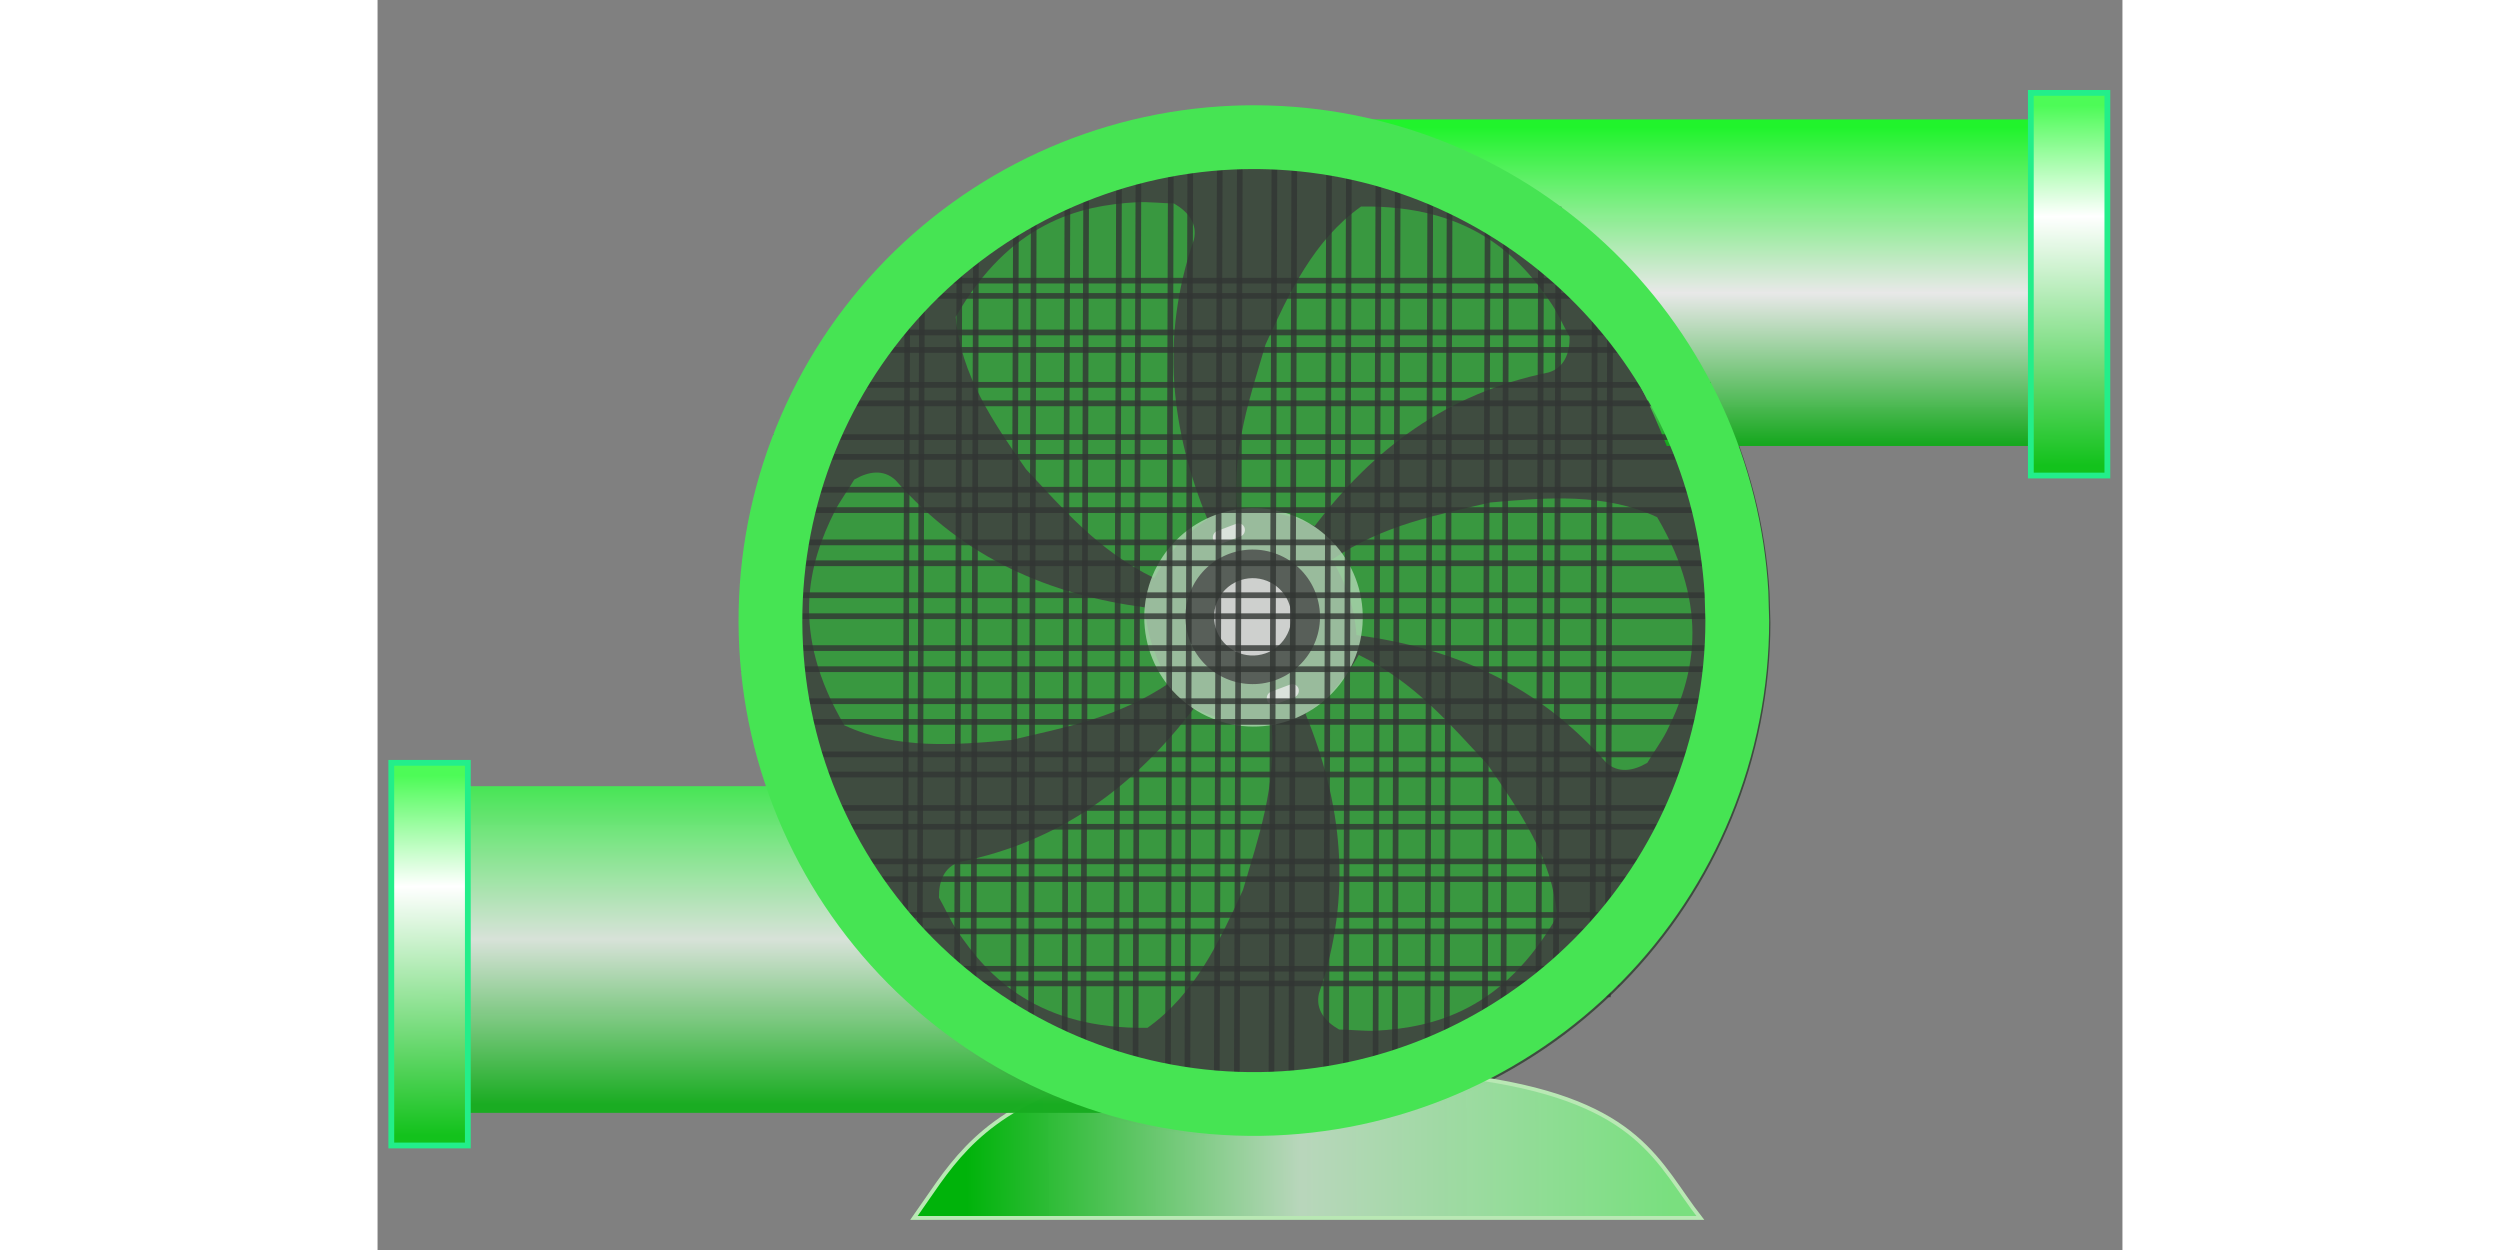 <svg width="50" height="25" viewBox="0 0 342 245" fill="none" xmlns="http://www.w3.org/2000/svg" oncontextmenu="return false">
  <rect x="0" y="0" width="342" height="245" fill="#808080" stroke="none"/>
  <style>
    @import url(css/mystyles.css);
  </style>
<g id="Q_ON 1">
<g id="layer2">
<path id="path12903" d="M273 121.999C273 148.537 262.556 174.009 243.924 192.908C225.293 211.806 199.973 222.612 173.437 222.99C146.902 223.368 121.284 213.286 102.122 194.926C82.961 176.566 71.795 151.401 71.04 124.874C70.284 98.347 80 72.588 98.086 53.167C116.172 33.746 141.174 22.224 167.688 21.091C194.202 19.958 220.097 29.306 239.773 47.113C259.45 64.921 271.327 89.757 272.837 116.252" fill="#3F4C40"/>
</g>
<g id="layer4">
<path id="rect29661" d="M216.206 211.422C202.848 214.848 188.218 216.685 173.355 216.803C160.063 216.898 146.865 215.616 134.517 213.03C116.482 219.861 111.711 229.477 105.134 238.714H259.266C250.936 228.071 247.659 216.131 216.206 211.422V211.422Z" fill="url(#paint0_linear_0:1)" stroke="#B9E8B4" stroke-width="0.756" stroke-linecap="square"/>
</g>
<g id="layer1">
<path id="rect6772" opacity="0.801" d="M231.207 179.539C220.724 197.905 207.176 201.424 195.626 202.02C193.517 202.129 190.336 201.785 188.466 201.789C185.652 200.182 183.808 197.841 184.514 194.733C191.233 175.245 188.965 157.296 181.875 139.873C186.909 136.516 189.945 132.54 192.318 128.359C203.396 133.788 210.138 141.913 217.436 149.693C223.823 158.85 230.252 168.22 231.208 179.54L231.207 179.539Z" fill="#39AB40"/>
<path id="path9203" opacity="0.801" d="M113.325 62.115C123.809 43.749 137.356 40.23 148.907 39.634C151.015 39.525 154.196 39.869 156.066 39.867C158.88 41.474 160.725 43.814 160.018 46.922C153.299 66.41 155.567 84.359 162.657 101.782C157.623 105.139 154.587 109.115 152.214 113.296C141.136 107.868 134.394 99.742 127.096 91.962C120.709 82.805 114.28 73.435 113.325 62.115H113.325Z" fill="#39AB40"/>
<path id="path9205" opacity="0.801" d="M91.492 142.159C80.762 123.936 84.439 110.43 89.66 100.11C90.613 98.227 92.493 95.637 93.42 94.013C96.212 92.369 99.16 91.931 101.506 94.089C115.08 109.601 131.784 116.552 150.427 119.055C150.839 125.092 152.781 129.702 155.231 133.839C145.016 140.756 134.614 142.57 124.236 145.037C113.117 146.031 101.791 146.954 91.492 142.159L91.492 142.159Z" fill="#39AB40"/>
<path id="path9207" opacity="0.801" d="M250.8 101.368C261.53 119.591 257.852 133.097 252.631 143.417C251.678 145.301 249.799 147.89 248.872 149.514C246.079 151.158 243.132 151.596 240.785 149.439C227.211 133.926 210.508 126.976 191.864 124.472C191.452 118.435 189.51 113.825 187.06 109.688C197.276 102.772 207.677 100.958 218.055 98.49C229.175 97.497 240.501 96.573 250.8 101.368L250.8 101.368Z" fill="#39AB40"/>
<path id="path9209" opacity="0.801" d="M192.773 40.478C213.919 40.183 223.83 50.067 230.209 59.715C231.373 61.476 232.691 64.392 233.644 66.001C233.688 69.241 232.609 72.019 229.573 72.988C209.373 77.096 195.062 88.164 183.652 103.12C178.204 100.488 173.237 99.891 168.43 99.971C167.481 87.671 171.057 77.737 174.054 67.499C178.699 57.347 183.506 47.051 192.773 40.479L192.773 40.478Z" fill="#39AB40"/>
<path id="path9211" opacity="0.801" d="M150.904 201.453C129.758 201.748 119.847 191.864 113.468 182.217C112.304 180.456 110.986 177.54 110.034 175.931C109.989 172.691 111.068 169.913 114.105 168.944C134.305 164.835 148.616 153.767 160.025 138.812C165.473 141.444 170.44 142.04 175.248 141.96C176.196 154.261 172.62 164.195 169.623 174.432C164.978 184.584 160.171 194.881 150.904 201.452L150.904 201.453Z" fill="#39AB40"/>
<path id="path9235" opacity="0.801" d="M152.746 130.982C150.122 126.004 149.563 120.195 151.189 114.808C152.815 109.422 156.496 104.892 161.436 102.198C166.375 99.504 172.177 98.862 177.586 100.411C182.995 101.96 187.577 105.576 190.341 110.477C193.105 115.378 193.829 121.169 192.357 126.6C190.885 132.03 187.335 136.663 182.474 139.497C177.613 142.33 171.832 143.137 166.381 141.742C160.93 140.348 156.247 136.864 153.345 132.044" fill="#B0D6B2"/>
<path id="rect9339" opacity="0.801" d="M175.991 138.047L179.7 136.656C180.377 136.402 180.738 135.642 180.508 134.957C180.278 134.272 179.542 133.923 178.866 134.177L175.157 135.568C174.481 135.821 174.119 136.582 174.349 137.267C174.58 137.952 175.315 138.301 175.991 138.047Z" fill="#ECECEC"/>
<path id="rect9339-8" opacity="0.801" d="M165.423 106.539L169.132 105.148C169.808 104.894 170.17 104.133 169.94 103.448C169.709 102.764 168.974 102.414 168.298 102.668L164.589 104.059C163.912 104.313 163.551 105.074 163.781 105.758C164.011 106.443 164.747 106.792 165.423 106.539Z" fill="#ECECEC"/>
<path id="path11875" opacity="0.801" d="M159.869 127.05C158.253 123.985 157.909 120.407 158.91 117.089C159.912 113.772 162.178 110.982 165.22 109.323C168.263 107.664 171.835 107.269 175.167 108.223C178.498 109.177 181.319 111.404 183.022 114.422C184.724 117.44 185.17 121.007 184.264 124.351C183.357 127.696 181.17 130.549 178.177 132.294C175.183 134.039 171.623 134.536 168.266 133.677C164.909 132.818 162.025 130.672 160.238 127.704" fill="#494949"/>
<path id="path11966" opacity="0.801" d="M164.828 124.436C163.899 122.674 163.701 120.617 164.277 118.71C164.853 116.802 166.156 115.198 167.905 114.244C169.654 113.29 171.708 113.063 173.624 113.612C175.539 114.16 177.161 115.441 178.14 117.176C179.119 118.911 179.375 120.962 178.854 122.885C178.333 124.808 177.075 126.448 175.354 127.452C173.633 128.455 171.586 128.74 169.656 128.247C167.726 127.753 166.068 126.519 165.04 124.812" fill="#ECECEC"/>
</g>
<g id="layer7">
<path id="rect15660" d="M194.148 23.398H328.12V87.421H252.687C239.014 53.052 219.773 31.103 194.148 23.398Z" fill="url(#paint1_linear_0:1)"/>
<path id="rect26505" d="M339.044 18.207H324.044V93.207H339.044V18.207Z" fill="url(#paint2_linear_0:1)" stroke="#23EE8A" stroke-width="1.134" stroke-linecap="square"/>
<path id="path29629" d="M148.869 218.124H7.991V154.101H87.312C101.69 188.47 121.923 210.419 148.869 218.124V218.124Z" fill="url(#paint3_linear_0:1)"/>
<path id="rect26505-0" d="M17.695 149.516H2.695V224.516H17.695V149.516Z" fill="url(#paint4_linear_0:1)" stroke="#23EE8A" stroke-width="1.134" stroke-linecap="square"/>
</g>
<g id="layer5">
<path id="rect6140" opacity="0.801" d="M245.385 55.007H99.531V57.997H245.385V55.007Z" stroke="#323634" stroke-width="1.104" stroke-linecap="square"/>
<path id="rect6140-0" opacity="0.801" d="M253.363 65.159H89.078V68.585H253.363V65.159Z" stroke="#323634" stroke-width="1.127" stroke-linecap="square"/>
<path id="rect6140-5" opacity="0.801" d="M260.772 75.432H84.144V79.053H260.772V75.432Z" stroke="#323634" stroke-width="1.134" stroke-linecap="square"/>
<path id="rect6140-6" opacity="0.801" d="M263.237 85.675H78.143V89.551H263.237V85.675Z" stroke="#323634" stroke-width="1.125" stroke-linecap="square"/>
<path id="rect6140-8" opacity="0.801" d="M267.118 95.989H75.323V99.978H267.118V95.989Z" stroke="#323634" stroke-width="1.128" stroke-linecap="square"/>
<path id="rect6140-4" opacity="0.801" d="M268.88 106.307H72.854V110.399H268.88V106.307Z" stroke="#323634" stroke-width="1.126" stroke-linecap="square"/>
<path id="rect6140-2" opacity="0.801" d="M269.762 116.667H72.325V120.78H269.762V116.667Z" stroke="#323634" stroke-width="1.127" stroke-linecap="square"/>
<path id="rect6140-9" opacity="0.801" d="M268.879 127.025H71.794V131.163H268.879V127.025Z" stroke="#323634" stroke-width="1.123" stroke-linecap="square"/>
<path id="rect6140-0-6" opacity="0.801" d="M267.822 137.44H73.912V141.489H267.822V137.44Z" stroke="#323634" stroke-width="1.126" stroke-linecap="square"/>
<path id="rect6140-5-1" opacity="0.801" d="M265.706 147.861H76.381V151.808H265.706V147.861Z" stroke="#323634" stroke-width="1.127" stroke-linecap="square"/>
<path id="rect6140-6-5" opacity="0.801" d="M262.239 158.364H82.677V162.046H262.239V158.364Z" stroke="#323634" stroke-width="1.106" stroke-linecap="square"/>
<path id="rect6140-8-7" opacity="0.801" d="M257.19 168.838H87.726V172.312H257.19V168.838Z" stroke="#323634" stroke-width="1.092" stroke-linecap="square"/>
<path id="rect6140-4-1" opacity="0.801" d="M251.099 179.333H93.817V182.558H251.099V179.333Z" stroke="#323634" stroke-width="1.109" stroke-linecap="square"/>
<path id="rect6140-2-3" opacity="0.801" d="M242.845 189.873H102.071V192.759H242.845V189.873Z" stroke="#323634" stroke-width="1.099" stroke-linecap="square"/>
<path id="rect6383" opacity="0.801" d="M103.849 53.871L103.391 193.495L106.253 193.504L106.712 53.88L103.849 53.871Z" stroke="#323634" stroke-width="1.098" stroke-linecap="square"/>
<path id="rect6385" opacity="0.801" d="M114.062 44.74L113.543 202.692L116.781 202.703L117.3 44.751L114.062 44.74Z" stroke="#323634" stroke-width="1.112" stroke-linecap="square"/>
<path id="rect6387" opacity="0.801" d="M125.138 38.686L124.579 208.761L128.066 208.773L128.624 38.698L125.138 38.686Z" stroke="#323634" stroke-width="1.112" stroke-linecap="square"/>
<path id="rect6389" opacity="0.801" d="M135.228 34.224L134.641 213.289L138.312 213.301L138.9 34.236L135.228 34.224Z" stroke="#323634" stroke-width="1.112" stroke-linecap="square"/>
<path id="rect6391" opacity="0.801" d="M145.34 30.972L144.731 216.608L148.536 216.62L149.146 30.985L145.34 30.972Z" stroke="#323634" stroke-width="1.112" stroke-linecap="square"/>
<path id="rect6393" opacity="0.801" d="M155.505 25.117L154.894 217.809L158.708 217.822L159.319 25.13L155.505 25.117Z" stroke="#323634" stroke-width="1.112" stroke-linecap="square"/>
<path id="rect6395" opacity="0.801" d="M165.093 25.932L164.464 219.697L168.392 219.711L169.021 25.945L165.093 25.932Z" stroke="#323634" stroke-width="1.112" stroke-linecap="square"/>
<path id="rect6397" opacity="0.801" d="M175.806 26.354L175.181 218.999L179.08 219.012L179.704 26.367L175.806 26.354Z" stroke="#323634" stroke-width="1.112" stroke-linecap="square"/>
<path id="rect6399" opacity="0.801" d="M186.514 28.264L185.893 217.507L189.772 217.519L190.394 28.276L186.514 28.264Z" stroke="#323634" stroke-width="1.112" stroke-linecap="square"/>
<path id="rect6401" opacity="0.801" d="M196.188 27.673L195.581 215.31L199.37 215.323L199.977 27.686L196.188 27.673Z" stroke="#323634" stroke-width="1.112" stroke-linecap="square"/>
<path id="rect6403" opacity="0.801" d="M206.354 31.516L205.746 212.788L209.541 212.8L210.149 31.529L206.354 31.516Z" stroke="#323634" stroke-width="1.112" stroke-linecap="square"/>
<path id="rect6405" opacity="0.801" d="M217.598 35.466L217.015 207.896L220.651 207.908L221.233 35.478L217.598 35.466Z" stroke="#323634" stroke-width="1.115" stroke-linecap="square"/>
<path id="rect6407" opacity="0.801" d="M228.063 41.063L227.517 202.618L230.926 202.629L231.472 41.074L228.063 41.063Z" stroke="#323634" stroke-width="1.134" stroke-linecap="square"/>
<path id="rect6409" opacity="0.801" d="M238.598 50.621L238.115 194.879L241.131 194.889L241.614 50.631L238.598 50.621Z" stroke="#323634" stroke-width="1.134" stroke-linecap="square"/>
</g>
<g id="layer3">
<path id="path13010" d="M174.928 20.684C172.433 20.605 169.937 20.619 167.444 20.725C140.929 21.858 115.926 33.381 97.841 52.802C79.755 72.223 70.039 97.983 70.795 124.51C71.551 151.038 82.716 176.202 101.878 194.562C121.04 212.923 146.658 223.003 173.194 222.625C199.729 222.248 225.049 211.441 243.68 192.543C262.311 173.645 272.756 148.173 272.756 121.635L272.592 115.887C271.155 90.684 260.333 66.932 242.256 49.311C224.18 31.69 200.16 21.477 174.928 20.684V20.684ZM174.535 33.178C196.644 33.873 217.692 42.822 233.531 58.262C249.371 73.702 258.854 94.514 260.113 116.598L260.256 121.635C260.256 144.889 251.104 167.208 234.779 183.768C218.454 200.327 196.267 209.796 173.016 210.127C149.764 210.458 127.316 201.625 110.526 185.536C93.736 169.448 83.953 147.397 83.291 124.153C82.629 100.908 91.142 78.337 106.99 61.32C122.837 44.303 144.746 34.206 167.979 33.213C170.163 33.121 172.35 33.109 174.535 33.178H174.535Z" fill="#46E453"/>
</g>
</g>
<defs>
<linearGradient id="paint0_linear_0:1" x1="115.438" y1="229.414" x2="252.851" y2="228.74" gradientUnits="userSpaceOnUse">
<stop stop-color="#00B30A"/>
<stop offset="0.477" stop-color="#B9D7BC" stop-opacity="0.992"/>
<stop offset="1" stop-color="#79E07F" stop-opacity="0.988"/>
</linearGradient>
<linearGradient id="paint1_linear_0:1" x1="276.345" y1="87" x2="276.345" y2="25" gradientUnits="userSpaceOnUse">
<stop stop-color="#17A81F"/>
<stop offset="0.477" stop-color="#E9E9E9" stop-opacity="0.992"/>
<stop offset="1" stop-color="#1FF42B" stop-opacity="0.988"/>
</linearGradient>
<linearGradient id="paint2_linear_0:1" x1="331.044" y1="20.707" x2="331.544" y2="91.207" gradientUnits="userSpaceOnUse">
<stop stop-color="#4DFB57"/>
<stop offset="0.308" stop-color="white"/>
<stop offset="1" stop-color="#13C21C"/>
</linearGradient>
<linearGradient id="paint3_linear_0:1" x1="62.435" y1="154.522" x2="62.435" y2="216.522" gradientUnits="userSpaceOnUse">
<stop stop-color="#49E557"/>
<stop offset="0.477" stop-color="#D8E3D9" stop-opacity="0.992"/>
<stop offset="1" stop-color="#18AC20" stop-opacity="0.988"/>
</linearGradient>
<linearGradient id="paint4_linear_0:1" x1="9.694" y1="152.016" x2="10.194" y2="222.516" gradientUnits="userSpaceOnUse">
<stop stop-color="#4DFB57"/>
<stop offset="0.308" stop-color="white"/>
<stop offset="1" stop-color="#13C21C"/>
</linearGradient>
</defs>
</svg>
